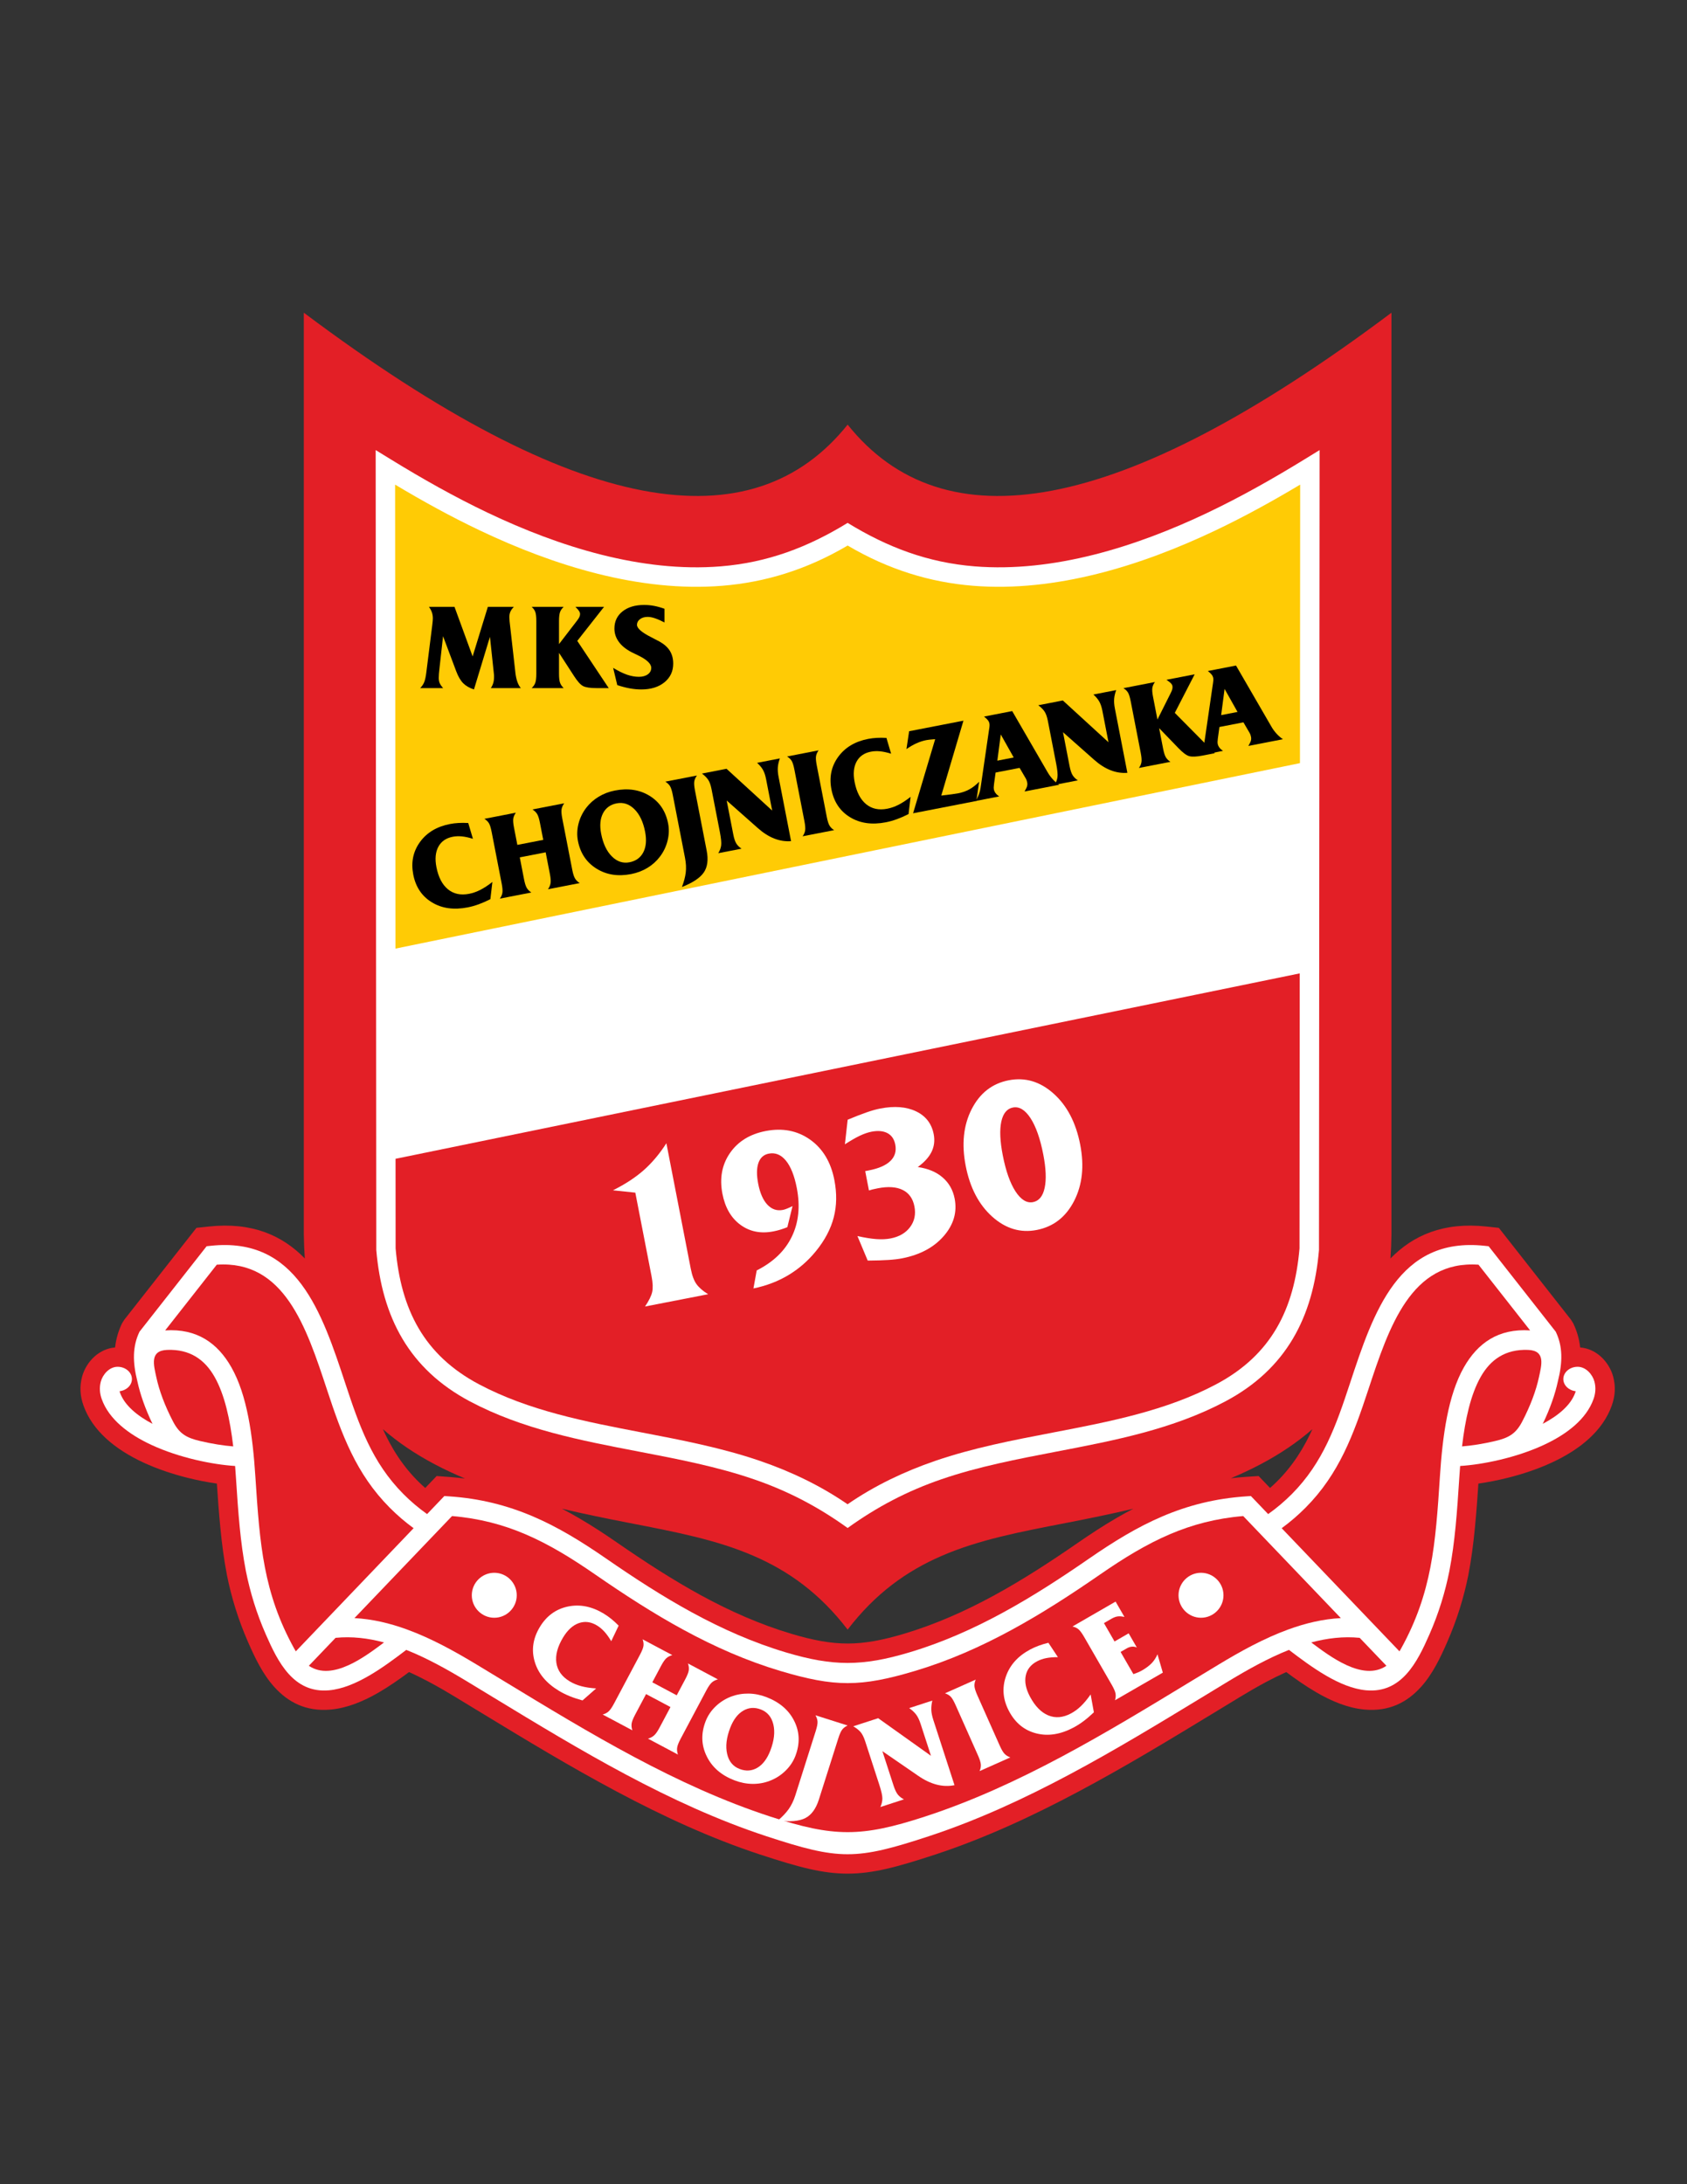 <?xml version="1.0" encoding="iso-8859-1"?>
<!-- Generator: Adobe Illustrator 24.0.1, SVG Export Plug-In . SVG Version: 6.00 Build 0)  -->
<svg version="1.1" id="Layer_1" xmlns="http://www.w3.org/2000/svg" xmlns:xlink="http://www.w3.org/1999/xlink" x="0px" y="0px"
	 viewBox="0 0 612 792" style="enable-background:new 0 0 612 792;" xml:space="preserve">
<rect x="0" y="0" width="612" height="792" fill="#333333" stroke="none"/>
<path style="fill:#E31F26;" d="M573.253,488.599c2.878,0.222,5.396,1.464,7.401,3.228c2.23,1.966,3.858,4.709,4.558,7.33
	c0.488,1.826,0.663,3.586,0.578,5.264v0.028c-0.089,1.751-0.466,3.482-1.065,5.175c-1.626,4.592-4.499,8.562-8.199,11.964
	c-3.824,3.517-8.549,6.428-13.642,8.776c-5.054,2.332-10.541,4.151-15.838,5.478c-3.732,0.938-7.382,1.636-10.724,2.112
	c-0.332,5.077-0.686,10.074-1.276,16.16c-0.573,5.87-1.3,11.445-2.349,16.862v0.056c-0.817,4.074-1.848,8.139-3.134,12.256
	c-1.256,4.02-2.768,8.07-4.585,12.211c-2.43,5.539-5.256,11.527-9.486,16.204c-4.955,5.476-11.444,9.022-20.545,8.184
	c-5.959-0.548-11.833-2.999-17.374-6.214c-3.86-2.241-7.545-4.834-10.954-7.371c-2.342,1.045-4.645,2.186-6.911,3.383
	c-3.44,1.818-6.974,3.878-10.49,6.003h0.028c-0.339,0.204-2.541,1.543-5.282,3.208c-1.373,0.834-2.884,1.754-4.364,2.652
	c-15.489,9.411-31.266,18.988-48.363,28.093c-16.798,8.946-34.063,16.932-51.96,22.822c-14.035,4.618-22.707,6.926-31.778,6.926
	c-9.05,0-17.715-2.31-31.747-6.926h-0.027c-17.897-5.891-35.161-13.876-51.96-22.822c-17.097-9.104-32.874-18.682-48.363-28.093
	c-1.479-0.898-2.991-1.818-4.363-2.652c-2.742-1.665-4.945-3.004-5.283-3.208h0.028c-3.516-2.125-7.049-4.185-10.491-6.003
	c-2.266-1.197-4.569-2.338-6.912-3.383c-3.408,2.537-7.092,5.13-10.953,7.371c-5.541,3.215-11.416,5.666-17.375,6.214
	c-9.099,0.838-15.59-2.709-20.544-8.184c-4.231-4.677-7.057-10.665-9.486-16.204c-1.818-4.141-3.33-8.191-4.586-12.211
	c-1.287-4.117-2.316-8.182-3.134-12.256v-0.056c-1.049-5.417-1.775-10.992-2.348-16.862c-0.592-6.086-0.945-11.083-1.278-16.16
	c-3.34-0.477-6.99-1.175-10.723-2.112c-5.295-1.327-10.783-3.146-15.837-5.478c-5.093-2.349-9.817-5.26-13.642-8.776
	c-3.7-3.402-6.573-7.372-8.199-11.964c-0.599-1.692-0.977-3.424-1.065-5.175v-0.028c-0.084-1.678,0.09-3.438,0.578-5.264
	c0.7-2.621,2.327-5.364,4.559-7.33c2.005-1.764,4.522-3.006,7.4-3.228c0.345-3.04,1.163-5.922,2.519-8.744l0.824-1.318l23.436-29.83
	l0.912-1.16l1.824-2.322l4.439-0.476c15.632-1.684,26.626,3.129,34.881,11.578c-0.205-2.84-0.33-5.773-0.365-8.8V113.39
	c49.925,37.423,90.52,58.305,122.898,64.472c32.699,6.228,57.128-2.339,74.385-23.884c17.256,21.545,41.684,30.112,74.384,23.884
	c32.379-6.167,72.974-27.049,122.899-64.472v334.137c-0.036,3.026-0.155,5.961-0.361,8.8c8.255-8.448,19.243-13.262,34.876-11.578
	l4.44,0.476l1.823,2.322l0.913,1.16l23.436,29.83l0.824,1.318C572.091,482.677,572.908,485.559,573.253,488.599L573.253,488.599z
	 M138.912,518.224c0.285,0.632,0.571,1.258,0.869,1.876c3.567,7.414,8.284,14.028,14.481,19.443l4.144-4.33
	c3.475,0.232,6.892,0.499,10.298,0.902c-7.49-3.129-14.569-6.784-21.031-11.154C144.611,522.889,141.686,520.648,138.912,518.224
	L138.912,518.224z M203.865,547.07c2.135,1.107,4.255,2.289,6.377,3.528c4.584,2.683,9.085,5.621,13.656,8.777
	c10.002,6.911,20.155,13.52,30.656,19.228c10.341,5.622,21.12,10.417,32.589,13.836c7.842,2.339,14.149,3.511,20.353,3.511
	c6.203,0,12.515-1.17,20.359-3.511c11.469-3.419,22.249-8.214,32.589-13.836c10.502-5.708,20.654-12.316,30.656-19.228
	c4.571-3.156,9.072-6.095,13.657-8.777c2.122-1.24,4.251-2.421,6.386-3.528c-8.11,1.921-16.341,3.59-24.501,5.174
	c-16.589,3.219-31.512,6.055-45.089,11.949c-12.607,5.473-23.919,13.5-34.054,26.709c-10.135-13.209-21.446-21.236-34.055-26.708
	c-13.578-5.894-28.498-8.73-45.088-11.95C220.199,550.66,211.974,548.991,203.865,547.07L203.865,547.07z M446.537,536.018
	c1.713-0.202,3.443-0.361,5.2-0.479h-0.027l4.884-0.326l4.143,4.33c6.197-5.415,10.915-12.029,14.482-19.443
	c0.298-0.618,0.59-1.246,0.876-1.876c-2.774,2.423-5.704,4.665-8.767,6.736C460.934,529.286,453.94,532.909,446.537,536.018
	L446.537,536.018z"/>
<path style="fill:#FFFFFF;" d="M572.326,495.602c-2.858,0-5.19,1.999-5.19,4.45c0,2.245,1.957,4.113,4.483,4.409
	c-0.04,0.163-0.087,0.325-0.144,0.488c-1.613,4.554-6.131,8.339-11.801,11.339c2.69-5.574,4.477-10.775,5.465-15.327
	c1.802-7.119,1.794-12.784-0.755-18.082l-23.436-29.83l-0.912-1.16l-1.48-0.158c-31.247-3.368-40.296,24.04-48.877,50.038
	c-4.984,15.102-9.644,28.521-21.021,39.966c-2.633,2.648-5.498,5.079-8.602,7.278l-5.119-5.35l-1.144-1.193l-1.619,0.107
	c-11.403,0.755-21.234,3.323-30.498,7.272c-9.14,3.897-17.66,9.133-26.591,15.3c-20.329,14.043-41.367,26.912-65.226,34.024
	c-17.048,5.086-27.684,5.084-44.725,0c-23.858-7.112-44.897-19.981-65.225-34.024c-8.931-6.167-17.451-11.403-26.591-15.3
	c-9.265-3.949-19.096-6.518-30.499-7.272l-1.619-0.107l-1.143,1.193l-5.12,5.35c-3.103-2.199-5.968-4.63-8.601-7.278
	c-11.377-11.445-16.037-24.863-21.021-39.966c-8.582-25.998-17.629-53.406-48.876-50.038l-1.48,0.158l-0.912,1.16l-23.437,29.83
	c-2.548,5.298-2.556,10.963-0.754,18.082c0.988,4.552,2.775,9.753,5.466,15.327c-5.671-3-10.188-6.785-11.802-11.339
	c-0.058-0.163-0.105-0.325-0.144-0.488c2.526-0.296,4.483-2.164,4.483-4.409c0-2.451-2.332-4.45-5.189-4.45
	c-3.015,0-5.413,2.805-6.097,5.369c-0.586,2.189-0.389,4.311,0.323,6.316c2.588,7.301,9.705,12.801,18.159,16.699
	c9.996,4.613,22.057,7.078,30.238,7.586c0.113,1.412,0.211,2.833,0.304,4.252c0.808,12.463,1.555,23.272,3.602,33.834
	c1.566,7.788,3.86,15.308,7.252,23.037c4.363,9.943,10.052,21.399,22.966,20.211c9.553-0.881,19.761-8.389,27.965-14.648
	c7.533,2.982,14.933,7.123,22.025,11.41c0.509,0.308,5.209,3.165,9.646,5.86c31.314,19.028,63.744,38.693,98.866,50.257
	c26.617,8.755,32.532,8.757,59.154,0c35.122-11.563,67.552-31.228,98.866-50.257c4.436-2.695,9.137-5.553,9.646-5.86
	c7.093-4.287,14.491-8.429,22.025-11.41c8.204,6.259,18.412,13.767,27.966,14.648c12.913,1.188,18.602-10.268,22.966-20.211
	c3.393-7.729,5.686-15.249,7.253-23.037c2.046-10.562,2.793-21.371,3.601-33.834c0.093-1.419,0.191-2.84,0.304-4.252
	c8.181-0.508,20.243-2.973,30.238-7.586c8.454-3.898,15.57-9.398,18.159-16.699c0.711-2.005,0.908-4.127,0.322-6.316
	C577.739,498.406,575.34,495.602,572.326,495.602L572.326,495.602z"/>
<path style="fill:#FFFFFF;" d="M307.501,554.06l-0.002,0.002c-10.648-7.672-21.643-13.427-34.056-17.685
	c-13.366-4.585-27.551-7.307-41.741-10.029c-21.1-4.047-42.22-8.101-61.255-18.212c-22.023-11.702-31.828-30.421-33.94-54.86v-0.303
	l-0.216-283.487l-0.004-6.282l5.352,3.287c11.522,7.078,23.328,13.746,35.454,19.506c25.716,12.22,55.623,21.688,84.373,19.366
	c16.96-1.369,31.596-6.905,46.035-15.765v-0.001c14.438,8.859,29.076,14.396,46.035,15.765c28.75,2.321,58.657-7.146,84.373-19.366
	c12.125-5.761,23.932-12.429,35.453-19.507l5.353-3.286l-0.005,6.282l-0.217,283.487v0.302c-2.111,24.44-11.916,43.159-33.94,54.86
	c-19.035,10.112-40.155,14.166-61.255,18.213c-14.188,2.723-28.374,5.444-41.74,10.029c-12.414,4.258-23.407,10.013-34.057,17.684
	H307.501L307.501,554.06z"/>
<path style="fill:#FFCB05;" d="M471.59,276.717l0.078-100.992c-10.023,5.992-20.265,11.635-30.763,16.623
	c-26.835,12.751-57.929,22.477-87.919,20.054c-15.477-1.25-30.557-5.786-45.482-14.587c-0.001,0.001-0.002,0.001-0.003,0.003v0.001
	c-0.002-0.001-0.003-0.001-0.004-0.002c-14.925,8.801-30.005,13.337-45.483,14.587c-29.989,2.423-61.083-7.303-87.918-20.054
	c-10.498-4.988-20.739-10.631-30.762-16.623l0.128,168.242L471.59,276.717L471.59,276.717z"/>
<path style="fill:#E31F26;" d="M275.698,529.726c11.241,3.855,21.966,8.967,31.777,15.727v-0.001
	c9.81-6.761,20.535-11.871,31.776-15.727c13.775-4.726,28.236-7.501,42.703-10.276c20.563-3.943,41.145-7.895,59.273-17.524
	c19.951-10.599,28.286-27.104,30.202-49.254v0.303l0.076-100.02l-328.011,67.228l0.024,32.793v-0.303
	c1.915,22.15,10.251,38.655,30.202,49.254c18.129,9.629,38.711,13.581,59.274,17.524
	C247.461,522.225,261.923,525.001,275.698,529.726L275.698,529.726z"/>
<path style="fill:#FFFFFF;" d="M234,473.746c1.42-2.104,2.282-3.85,2.597-5.259c0.315-1.397,0.238-3.306-0.224-5.685l-5.897-30.342
	l-8.111-0.853c4.517-2.253,8.27-4.719,11.264-7.383c2.991-2.679,5.703-5.903,8.118-9.684l8.844,45.497
	c0.483,2.483,1.182,4.362,2.093,5.614c0.912,1.253,2.312,2.476,4.207,3.643L234,473.746L234,473.746z"/>
<path style="fill:#FFFFFF;" d="M273.328,467.196l1.188-6.533c5.996-3.021,10.24-7.09,12.724-12.234
	c2.501-5.134,3.105-11.031,1.816-17.658c-0.866-4.452-2.174-7.749-3.944-9.916c-1.768-2.153-3.842-3.005-6.223-2.542
	c-1.84,0.356-3.091,1.481-3.751,3.372c-0.661,1.891-0.692,4.408-0.082,7.547c0.665,3.423,1.786,5.956,3.365,7.627
	c1.577,1.655,3.434,2.281,5.608,1.858c0.374-0.072,0.854-0.218,1.448-0.453c0.595-0.236,1.271-0.543,2.036-0.931l-1.88,7.643
	c-0.866,0.355-1.714,0.652-2.547,0.908c-0.818,0.253-1.66,0.457-2.522,0.625c-4.594,0.893-8.581,0.092-11.962-2.391
	c-3.379-2.48-5.552-6.237-6.522-11.23c-1.096-5.636-0.182-10.553,2.723-14.777c2.906-4.211,7.222-6.878,12.961-7.994
	c6.125-1.189,11.494-0.149,16.106,3.106c4.615,3.268,7.555,8.157,8.817,14.656c0.939,4.824,0.869,9.339-0.225,13.544
	c-1.079,4.201-3.237,8.28-6.46,12.245c-2.878,3.536-6.214,6.429-10.005,8.701C282.216,464.629,277.989,466.236,273.328,467.196
	L273.328,467.196z"/>
<path style="fill:#FFFFFF;" d="M306.507,414.934l1.005-8.915c2.815-1.174,5.138-2.079,6.94-2.697
	c1.814-0.633,3.423-1.079,4.826-1.353c5.197-1.01,9.551-0.667,13.071,1.026c3.505,1.682,5.631,4.446,6.371,8.254
	c0.444,2.291,0.19,4.41-0.751,6.369c-0.954,1.962-2.624,3.809-5.022,5.556c3.665,0.518,6.672,1.762,8.979,3.743
	c2.323,1.992,3.782,4.553,4.393,7.692c0.959,4.929-0.364,9.459-3.955,13.588c-3.589,4.13-8.636,6.82-15.145,8.086
	c-1.352,0.262-2.995,0.461-4.909,0.58c-1.923,0.134-4.433,0.206-7.524,0.233l-3.735-8.901c2.668,0.603,4.97,0.97,6.879,1.107
	c1.923,0.132,3.63,0.055,5.148-0.24c3.14-0.609,5.501-1.991,7.089-4.13c1.599-2.152,2.114-4.644,1.562-7.487
	c-0.551-2.831-1.966-4.826-4.242-5.958c-2.291-1.13-5.295-1.334-9.039-0.607c-0.861,0.168-1.502,0.305-1.948,0.419
	c-0.458,0.116-0.875,0.236-1.264,0.366l-1.363-7.014l1.287-0.25c3.629-0.706,6.262-1.858,7.874-3.453
	c1.629-1.587,2.205-3.566,1.747-5.922c-0.382-1.969-1.331-3.347-2.836-4.149c-1.517-0.8-3.447-0.971-5.815-0.511
	c-1.272,0.247-2.688,0.735-4.228,1.462C310.36,412.569,308.571,413.598,306.507,414.934L306.507,414.934z"/>
<path style="fill:#FFFFFF;" d="M374.745,435.896c2.174-0.423,3.577-2.138,4.229-5.162c0.655-3.025,0.483-7.064-0.497-12.109
	c-1.119-5.763-2.667-10.15-4.629-13.173c-1.978-3.022-4.107-4.304-6.386-3.861c-2.163,0.421-3.568,2.123-4.214,5.118
	c-0.645,2.997-0.469,7.063,0.526,12.184c1.11,5.713,2.651,10.074,4.617,13.111C370.371,435.036,372.493,436.334,374.745,435.896
	L374.745,435.896z M376.093,445.995c-5.879,1.145-11.266-0.468-16.133-4.821c-4.88-4.367-8.091-10.513-9.634-18.451
	c-1.531-7.875-0.806-14.719,2.164-20.53c2.979-5.828,7.457-9.315,13.439-10.478c5.958-1.158,11.383,0.445,16.28,4.82
	c4.893,4.364,8.11,10.535,9.658,18.5c1.521,7.824,0.776,14.644-2.219,20.462C386.643,441.328,382.13,444.823,376.093,445.995
	L376.093,445.995z"/>
<path style="fill:#E31F26;" d="M84.606,524.473c-1.143-9.767-3.102-18.772-6.784-25.243c-3.533-6.21-8.903-10.053-17.142-9.749
	c-6.466,0.233-4.933,5.448-3.949,9.997c1.009,4.651,2.985,10.118,6.079,16.039c2.313,4.427,4.923,5.857,9.777,7.004
	C76.937,523.547,81.109,524.193,84.606,524.473L84.606,524.473z"/>
<path style="fill:#E31F26;" d="M121.739,593.887l-9.698,10.133c8.565,5.815,20.632-3.518,27.272-8.46
	C133.513,594.001,127.634,593.298,121.739,593.887L121.739,593.887z"/>
<path style="fill:#E31F26;" d="M530.394,524.473c1.143-9.767,3.103-18.772,6.784-25.243c3.533-6.21,8.903-10.053,17.142-9.749
	c6.467,0.233,4.933,5.448,3.948,9.997c-1.01,4.651-2.985,10.118-6.077,16.039c-2.315,4.427-4.924,5.857-9.778,7.004
	C538.063,523.547,533.892,524.193,530.394,524.473L530.394,524.473z"/>
<path style="fill:#E31F26;" d="M493.262,593.887l9.697,10.133c-8.565,5.815-20.632-3.518-27.273-8.46
	C481.486,594.001,487.366,593.298,493.262,593.887L493.262,593.887z"/>
<path style="fill:#E31F26;" d="M507.688,598.782l-42.728-44.649c3.102-2.267,5.992-4.752,8.676-7.452
	c12.208-12.28,17.37-26.49,22.725-42.713c7.566-22.924,15.54-47.068,40.002-45.384l18.724,23.83
	c-11.503-0.766-19.018,4.582-24.008,13.351c-5.775,10.15-7.758,24.875-8.716,39.62c-0.799,12.329-1.535,23.004-3.462,32.954
	c-1.919,9.905-5.043,19.352-10.639,29.465C508.072,598.143,507.88,598.468,507.688,598.782L507.688,598.782z"/>
<path style="fill:#E31F26;" d="M107.313,598.782l42.729-44.649c-3.102-2.267-5.992-4.752-8.676-7.452
	c-12.208-12.28-17.37-26.49-22.724-42.713c-7.567-22.924-15.539-47.068-40.001-45.384l-18.723,23.83
	c11.502-0.766,19.016,4.582,24.006,13.351c5.775,10.15,7.758,24.875,8.716,39.62c0.799,12.329,1.534,23.004,3.462,32.954
	c1.918,9.905,5.043,19.352,10.639,29.465C106.928,598.143,107.12,598.468,107.313,598.782L107.313,598.782z"/>
<path style="fill:#E31F26;" d="M331.869,605.909c24.591-7.33,46.25-20.513,67.203-34.988c8.569-5.919,16.712-10.928,25.354-14.612
	c8.081-3.444,16.669-5.751,26.579-6.577l35.408,37c-6.455,0.33-12.798,1.846-18.996,4.1c-8.878,3.227-17.386,7.941-25.456,12.818
	c-5.915,3.575-7.659,4.636-9.675,5.86c-31.111,18.905-62.588,38.076-96.86,49.23c-22.952,7.472-32.909,7.469-55.854,0
	c-34.272-11.154-65.749-30.325-96.86-49.23c-2.015-1.225-3.759-2.285-9.674-5.86c-8.07-4.877-16.578-9.591-25.457-12.818
	c-6.198-2.254-12.541-3.769-18.996-4.1l35.408-37c9.91,0.826,18.498,3.133,26.58,6.577c8.641,3.685,16.784,8.693,25.353,14.612
	c20.954,14.476,42.613,27.658,67.204,34.988C302.784,611.771,312.214,611.771,331.869,605.909L331.869,605.909z"/>
<path style="fill:#FFFFFF;" d="M404.496,616.518c0.263-0.852,0.323-1.658,0.196-2.408c-0.132-0.758-0.593-1.832-1.393-3.218
	l-9.99-17.306c-0.832-1.438-1.535-2.382-2.105-2.841c-0.572-0.458-1.285-0.782-2.147-0.969l15.648-9.034l3.214,5.566
	c-0.932-0.216-1.74-0.283-2.426-0.193c-0.684,0.088-1.443,0.368-2.277,0.85l-2.735,1.579l3.848,6.664l5.119-2.956l2.967,5.139
	c-0.558-0.255-1.146-0.362-1.771-0.309c-0.618,0.052-1.245,0.255-1.872,0.616l-2.253,1.302l4.645,8.044
	c0.707-0.233,1.302-0.462,1.806-0.683c0.496-0.217,0.952-0.445,1.36-0.68c1.465-0.846,2.633-1.722,3.501-2.635
	c0.865-0.912,1.557-1.977,2.067-3.2l1.943,6.659L404.496,616.518L404.496,616.518z"/>
<path style="fill:#FFFFFF;" d="M396.831,620.886c-1.24,1.191-2.466,2.248-3.683,3.161c-1.21,0.908-2.426,1.692-3.659,2.349
	c-4.75,2.524-9.277,3.24-13.578,2.133c-4.308-1.099-7.589-3.779-9.852-8.033c-2.213-4.161-2.602-8.339-1.165-12.54
	c1.439-4.193,4.398-7.487,8.888-9.874c0.931-0.495,1.939-0.944,3.025-1.342c1.082-0.404,2.262-0.756,3.527-1.06l3.45,5.215
	c-1.629-0.011-3.051,0.108-4.265,0.349c-1.22,0.245-2.325,0.638-3.332,1.172c-2.265,1.204-3.626,2.942-4.082,5.204
	c-0.453,2.27,0.059,4.799,1.547,7.601c1.84,3.456,4.056,5.717,6.645,6.789c2.588,1.066,5.324,0.829,8.199-0.698
	c1.3-0.69,2.523-1.591,3.686-2.717c1.157-1.122,2.313-2.518,3.47-4.191L396.831,620.886L396.831,620.886z"/>
<path style="fill:#FFFFFF;" d="M362.677,632.967c0.65,1.463,1.248,2.47,1.79,3.016c0.543,0.548,1.228,0.966,2.058,1.262
	l-11.148,4.963c0.349-0.819,0.498-1.608,0.446-2.376c-0.051-0.766-0.398-1.883-1.049-3.345l-8.127-18.255
	c-0.677-1.517-1.277-2.528-1.797-3.045c-0.52-0.517-1.197-0.913-2.034-1.189l11.148-4.964c-0.35,0.819-0.5,1.602-0.455,2.354
	c0.045,0.752,0.39,1.862,1.04,3.325L362.677,632.967L362.677,632.967z"/>
<path style="fill:#FFFFFF;" d="M319.372,655.238c0.482-1.041,0.727-2.079,0.73-3.102c0.002-1.023-0.361-2.66-1.094-4.912
	l-5.126-15.777c-0.504-1.551-1.073-2.69-1.71-3.417c-0.628-0.729-1.513-1.417-2.641-2.064l9.051-2.94l19.156,13.644l-3.765-11.584
	c-0.464-1.429-1.005-2.554-1.634-3.386c-0.63-0.832-1.464-1.607-2.512-2.329l8.394-2.727c-0.281,1.2-0.401,2.325-0.363,3.381
	c0.039,1.05,0.288,2.285,0.745,3.692l0.392,1.205l7.277,22.396c-4.254,0.856-8.644-0.278-13.158-3.392l-0.371-0.255l-12.636-8.687
	l4.054,12.48c0.486,1.494,1.006,2.579,1.557,3.267c0.55,0.684,1.286,1.259,2.219,1.722L319.372,655.238L319.372,655.238z"/>
<path style="fill:#FFFFFF;" d="M297.069,652.525c-1.063,3.349-2.706,5.589-4.919,6.719c-2.215,1.137-5.533,1.428-9.945,0.88
	c1.613-1.366,2.918-2.745,3.906-4.125c0.988-1.384,1.8-3.061,2.426-5.035l0.359-1.129l7.027-22.142
	c0.483-1.525,0.703-2.666,0.655-3.422c-0.048-0.754-0.298-1.521-0.751-2.301l11.675,3.705c-0.819,0.377-1.465,0.856-1.94,1.446
	c-0.475,0.59-0.953,1.649-1.436,3.174L297.069,652.525L297.069,652.525z"/>
<path style="fill:#FFFFFF;" d="M266.43,645.553c-4.762-1.829-8.121-4.742-10.07-8.751c-1.958-4.003-2.089-8.215-0.395-12.63
	c0.775-2.018,1.978-3.816,3.606-5.388c1.63-1.576,3.54-2.786,5.74-3.624c1.998-0.736,4.085-1.09,6.26-1.06
	c2.181,0.033,4.327,0.459,6.444,1.272c4.805,1.843,8.184,4.75,10.144,8.729c1.961,3.973,2.086,8.181,0.381,12.624
	c-0.775,2.02-1.99,3.829-3.642,5.422c-1.654,1.6-3.557,2.806-5.712,3.611c-1.989,0.757-4.072,1.12-6.252,1.087
	C270.757,646.815,268.592,646.382,266.43,645.553L266.43,645.553z M264.896,626.528c-1.371,3.57-1.742,6.721-1.111,9.439
	c0.626,2.73,2.131,4.551,4.512,5.464c2.309,0.887,4.464,0.739,6.459-0.438c1.989-1.18,3.563-3.266,4.711-6.256
	c1.37-3.569,1.732-6.716,1.089-9.426c-0.641-2.717-2.154-4.532-4.548-5.451c-2.281-0.876-4.421-0.723-6.42,0.461
	C267.594,621.516,266.029,623.58,264.896,626.528L264.896,626.528z"/>
<path style="fill:#FFFFFF;" d="M245.497,614.722l3.14-5.903c0.721-1.358,1.136-2.429,1.236-3.201c0.097-0.763,0-1.581-0.299-2.445
	l10.855,5.773c-0.882,0.235-1.614,0.61-2.193,1.118c-0.583,0.516-1.239,1.457-1.961,2.816l-9.382,17.644
	c-0.723,1.36-1.141,2.436-1.245,3.215c-0.108,0.785-0.013,1.608,0.285,2.471l-10.856-5.771c0.87-0.242,1.598-0.628,2.194-1.154
	c0.595-0.518,1.26-1.461,1.982-2.821l3.977-7.477l-8.852-4.707l-3.975,7.477c-0.752,1.412-1.177,2.503-1.274,3.267
	c-0.098,0.767-0.004,1.563,0.272,2.398l-10.773-5.729c0.86-0.229,1.574-0.598,2.146-1.111c0.573-0.512,1.239-1.473,1.991-2.887
	l9.381-17.642c0.779-1.469,1.208-2.564,1.293-3.292c0.087-0.728-0.016-1.504-0.314-2.334l10.773,5.73
	c-0.86,0.227-1.568,0.592-2.134,1.09c-0.567,0.499-1.229,1.453-1.98,2.866l-3.138,5.903L245.497,614.722L245.497,614.722z"/>
<path style="fill:#FFFFFF;" d="M211.32,616.584c-1.66-0.448-3.196-0.955-4.605-1.529c-1.403-0.567-2.701-1.206-3.897-1.925
	c-4.612-2.772-7.557-6.285-8.823-10.541c-1.276-4.257-0.668-8.451,1.813-12.583c2.426-4.038,5.807-6.523,10.148-7.456
	c4.335-0.926,8.683-0.086,13.04,2.533c0.905,0.543,1.808,1.176,2.708,1.901c0.905,0.722,1.814,1.551,2.726,2.478l-2.691,5.644
	c-0.831-1.402-1.667-2.56-2.497-3.477c-0.838-0.918-1.744-1.666-2.72-2.253c-2.199-1.321-4.39-1.593-6.564-0.817
	c-2.178,0.779-4.083,2.521-5.717,5.24c-2.017,3.356-2.812,6.419-2.398,9.192c0.419,2.766,2.03,4.991,4.82,6.667
	c1.262,0.759,2.665,1.345,4.227,1.762c1.559,0.413,3.35,0.686,5.38,0.817L211.32,616.584L211.32,616.584z"/>
<path style="fill:#FFFFFF;" d="M179.308,570.298c4.492,0,8.155,3.662,8.155,8.154c0,4.491-3.663,8.155-8.155,8.155
	c-4.491,0-8.154-3.664-8.154-8.155C171.153,573.96,174.816,570.298,179.308,570.298L179.308,570.298z"/>
<path style="fill:#FFFFFF;" d="M435.693,570.298c-4.491,0-8.154,3.662-8.154,8.154c0,4.491,3.663,8.155,8.154,8.155
	c4.492,0,8.154-3.664,8.154-8.155C443.848,573.96,440.185,570.298,435.693,570.298L435.693,570.298z"/>
<path d="M177.894,326.044c-1.466,0.743-2.879,1.363-4.244,1.859c-1.359,0.493-2.687,0.869-3.994,1.122
	c-5.042,0.981-9.374,0.37-12.993-1.843c-3.623-2.202-5.871-5.566-6.748-10.082c-0.857-4.417-0.048-8.337,2.434-11.771
	c2.485-3.428,6.105-5.608,10.869-6.534c0.988-0.192,2.033-0.321,3.137-0.381c1.102-0.065,2.276-0.059,3.516,0.018l1.694,5.721
	c-1.485-0.462-2.817-0.75-3.992-0.869c-1.182-0.118-2.301-0.07-3.368,0.138c-2.403,0.467-4.131,1.675-5.179,3.611
	c-1.045,1.945-1.285,4.397-0.708,7.371c0.713,3.667,2.105,6.35,4.171,8.051c2.064,1.696,4.628,2.244,7.678,1.651
	c1.38-0.269,2.747-0.748,4.124-1.45c1.369-0.702,2.814-1.655,4.337-2.857L177.894,326.044L177.894,326.044z"/>
<path d="M197.075,304.535l-1.218-6.264c-0.281-1.445-0.616-2.487-1.004-3.119c-0.389-0.626-0.952-1.174-1.691-1.634l11.52-2.24
	c-0.513,0.707-0.831,1.423-0.956,2.149c-0.123,0.732-0.043,1.824,0.237,3.268l3.64,18.722c0.28,1.444,0.617,2.493,1.007,3.132
	c0.393,0.648,0.957,1.203,1.697,1.664l-11.52,2.239c0.499-0.701,0.809-1.426,0.935-2.174c0.129-0.742,0.055-1.841-0.225-3.284
	l-1.542-7.936l-9.393,1.826l1.542,7.936c0.292,1.499,0.631,2.564,1.018,3.188c0.387,0.626,0.934,1.163,1.642,1.616l-11.434,2.222
	c0.501-0.688,0.807-1.389,0.924-2.113c0.117-0.724,0.035-1.837-0.256-3.337l-3.64-18.722c-0.303-1.56-0.644-2.629-1.018-3.22
	c-0.373-0.593-0.915-1.106-1.634-1.543l11.434-2.223c-0.501,0.689-0.808,1.382-0.929,2.092c-0.12,0.71-0.038,1.816,0.255,3.317
	l1.217,6.265L197.075,304.535L197.075,304.535z"/>
<path d="M228.946,316.945c-4.778,0.928-8.972,0.268-12.577-1.991c-3.61-2.25-5.847-5.594-6.708-10.023
	c-0.394-2.027-0.331-4.09,0.191-6.185c0.522-2.101,1.457-4.045,2.814-5.837c1.245-1.607,2.756-2.948,4.531-4.024
	c1.783-1.077,3.734-1.819,5.861-2.232c4.821-0.938,9.026-0.294,12.626,1.936c3.597,2.224,5.827,5.569,6.694,10.027
	c0.393,2.025,0.325,4.105-0.205,6.23c-0.531,2.132-1.46,4.071-2.796,5.813c-1.229,1.618-2.73,2.965-4.513,4.042
	C233.088,315.778,231.114,316.524,228.946,316.945L228.946,316.945z M218.082,302.319c0.697,3.583,1.99,6.322,3.876,8.206
	c1.888,1.89,4.026,2.605,6.415,2.14c2.317-0.451,3.986-1.66,5.007-3.624c1.014-1.961,1.232-4.445,0.649-7.446
	c-0.697-3.584-1.995-6.313-3.886-8.181c-1.891-1.877-4.036-2.581-6.439-2.114c-2.29,0.444-3.943,1.652-4.963,3.622
	C217.729,296.898,217.507,299.362,218.082,302.319L218.082,302.319z"/>
<path d="M256.369,308.473c0.641,3.294,0.288,5.922-1.051,7.88c-1.338,1.964-3.984,3.726-7.932,5.282
	c0.727-1.882,1.191-3.632,1.387-5.244c0.196-1.609,0.109-3.385-0.268-5.327l-0.216-1.11l-4.232-21.764
	c-0.291-1.501-0.63-2.558-1.015-3.169c-0.384-0.611-0.944-1.137-1.68-1.585l11.476-2.23c-0.515,0.691-0.837,1.388-0.964,2.099
	c-0.127,0.711-0.045,1.818,0.247,3.318L256.369,308.473L256.369,308.473z"/>
<path d="M260.565,309.375c0.58-0.931,0.932-1.885,1.055-2.853c0.121-0.969-0.033-2.563-0.464-4.78l-3.022-15.545
	c-0.296-1.528-0.705-2.675-1.221-3.438c-0.51-0.763-1.269-1.518-2.262-2.261l8.915-1.734l16.563,15.157l-2.218-11.413
	c-0.273-1.408-0.656-2.537-1.156-3.398c-0.5-0.863-1.199-1.694-2.108-2.498l8.27-1.608c-0.406,1.104-0.651,2.155-0.737,3.161
	c-0.085,0.997,0.007,2.198,0.277,3.584l0.23,1.188l4.29,22.065c-4.13,0.316-8.158-1.269-12.073-4.745l-0.32-0.284l-10.963-9.7
	l2.391,12.295c0.286,1.473,0.652,2.559,1.095,3.278c0.439,0.711,1.072,1.339,1.902,1.888L260.565,309.375L260.565,309.375z"/>
<path d="M299.934,296.217c0.293,1.5,0.631,2.564,1.018,3.188c0.388,0.626,0.934,1.163,1.642,1.615l-11.434,2.223
	c0.501-0.687,0.807-1.389,0.924-2.113c0.117-0.724,0.035-1.837-0.256-3.336l-3.64-18.722c-0.302-1.56-0.644-2.629-1.019-3.22
	c-0.373-0.592-0.914-1.106-1.634-1.543l11.434-2.223c-0.501,0.689-0.808,1.382-0.929,2.092c-0.12,0.71-0.038,1.816,0.254,3.317
	L299.934,296.217L299.934,296.217z"/>
<path d="M329.602,295.186c-1.466,0.742-2.881,1.363-4.245,1.858c-1.358,0.493-2.686,0.869-3.993,1.123
	c-5.043,0.98-9.375,0.369-12.995-1.844c-3.622-2.202-5.869-5.566-6.747-10.081c-0.858-4.417-0.048-8.338,2.435-11.771
	c2.485-3.427,6.105-5.607,10.869-6.533c0.987-0.192,2.034-0.322,3.137-0.381c1.102-0.066,2.276-0.059,3.516,0.018l1.694,5.721
	c-1.485-0.462-2.817-0.75-3.991-0.868c-1.182-0.119-2.301-0.071-3.368,0.138c-2.402,0.467-4.131,1.674-5.179,3.611
	c-1.046,1.945-1.284,4.396-0.707,7.37c0.713,3.668,2.105,6.35,4.17,8.051c2.063,1.695,4.627,2.244,7.678,1.651
	c1.38-0.269,2.747-0.747,4.123-1.45c1.37-0.701,2.816-1.654,4.339-2.857L329.602,295.186L329.602,295.186z"/>
<path d="M354.198,290.436l-22.953,4.461l8.009-26.868c-0.074,0-0.198,0.009-0.363,0.026c-1.31,0.101-2.243,0.2-2.796,0.308
	c-1.253,0.243-2.468,0.634-3.662,1.176c-1.192,0.542-2.387,1.239-3.593,2.092l0.969-6.482l19.705-3.831l-8.042,27.156
	c1.597-0.177,2.878-0.338,3.857-0.469c0.977-0.131,1.758-0.254,2.341-0.368c1.485-0.289,2.826-0.762,4.023-1.431
	c1.199-0.661,2.366-1.574,3.512-2.734L354.198,290.436L354.198,290.436z"/>
<path d="M361.808,275.82l5.938-1.153l-4.692-8.343L361.808,275.82L361.808,275.82z M353.972,290.442
	c0.505-0.889,0.897-1.723,1.181-2.502c0.278-0.77,0.474-1.546,0.583-2.313l3.018-20.74c0.019-0.128,0.048-0.319,0.083-0.554
	c0.153-0.848,0.187-1.513,0.095-1.982c-0.084-0.434-0.266-0.834-0.549-1.192c-0.278-0.367-0.748-0.806-1.409-1.328l10.225-1.988
	l12.825,22.133c0.557,0.969,1.2,1.848,1.927,2.629c0.721,0.782,1.475,1.433,2.27,1.956L371.677,287
	c0.498-0.85,0.802-1.49,0.923-1.928c0.114-0.442,0.131-0.888,0.041-1.352c-0.054-0.277-0.126-0.536-0.203-0.779
	c-0.085-0.242-0.184-0.452-0.283-0.618l-2.273-3.882l-8.704,1.692l-0.583,4.247c-0.064,0.544-0.099,0.941-0.103,1.186
	c-0.005,0.244,0.015,0.455,0.051,0.639c0.096,0.499,0.304,0.959,0.625,1.392c0.318,0.425,0.759,0.827,1.302,1.193L353.972,290.442
	L353.972,290.442z"/>
<path d="M382.573,284.602c0.58-0.932,0.933-1.885,1.055-2.853c0.121-0.969-0.032-2.563-0.464-4.78l-3.022-15.545
	c-0.297-1.529-0.705-2.675-1.221-3.438c-0.511-0.763-1.27-1.518-2.264-2.262l8.915-1.732l16.563,15.156l-2.218-11.413
	c-0.273-1.408-0.655-2.537-1.155-3.397c-0.5-0.864-1.199-1.695-2.108-2.499l8.27-1.607c-0.406,1.104-0.651,2.155-0.737,3.161
	c-0.085,0.997,0.007,2.198,0.277,3.585l0.23,1.188l4.289,22.065c-4.13,0.316-8.158-1.27-12.073-4.745l-0.32-0.284l-10.962-9.701
	l2.391,12.295c0.286,1.473,0.652,2.559,1.094,3.279c0.44,0.711,1.073,1.34,1.902,1.888L382.573,284.602L382.573,284.602z"/>
<path d="M421.941,271.443c0.291,1.499,0.631,2.564,1.018,3.188c0.388,0.626,0.935,1.163,1.642,1.616l-11.435,2.222
	c0.502-0.688,0.808-1.389,0.926-2.113c0.116-0.724,0.035-1.838-0.257-3.337l-3.64-18.721c-0.303-1.559-0.643-2.628-1.018-3.22
	c-0.374-0.593-0.916-1.106-1.635-1.543l11.434-2.223c-0.501,0.688-0.809,1.382-0.93,2.092c-0.119,0.709-0.037,1.816,0.256,3.317
	l1.59,8.183l4.716-9.409c0.359-0.691,0.586-1.237,0.678-1.639c0.098-0.402,0.107-0.774,0.039-1.121
	c-0.061-0.32-0.232-0.634-0.516-0.949c-0.281-0.313-0.83-0.739-1.646-1.288l10.233-1.99l-7.207,13.983l14.494,14.628l-4.351,0.846
	c-2.269,0.441-3.909,0.509-4.933,0.212c-1.023-0.294-2.328-1.273-3.918-2.926l-6.983-7.225L421.941,271.443L421.941,271.443z"/>
<path d="M443.003,259.305l5.938-1.154l-4.692-8.342L443.003,259.305L443.003,259.305z M435.167,273.927
	c0.505-0.889,0.896-1.724,1.181-2.503c0.278-0.77,0.475-1.547,0.583-2.313l3.017-20.74c0.019-0.128,0.048-0.319,0.084-0.554
	c0.152-0.848,0.186-1.512,0.095-1.982c-0.085-0.434-0.267-0.835-0.55-1.192c-0.278-0.367-0.747-0.807-1.409-1.328l10.226-1.988
	l12.825,22.133c0.557,0.969,1.2,1.848,1.928,2.629c0.721,0.781,1.474,1.433,2.269,1.956l-12.543,2.439
	c0.499-0.85,0.802-1.491,0.924-1.928c0.113-0.443,0.13-0.889,0.04-1.352c-0.054-0.277-0.126-0.537-0.203-0.779
	c-0.085-0.242-0.183-0.452-0.283-0.618l-2.273-3.883l-8.704,1.692l-0.583,4.248c-0.065,0.543-0.099,0.941-0.103,1.185
	c-0.004,0.244,0.015,0.456,0.051,0.64c0.096,0.499,0.304,0.958,0.625,1.392c0.318,0.425,0.759,0.827,1.302,1.193L435.167,273.927
	L435.167,273.927z"/>
<path d="M222.432,242.167c1.877,1.144,3.553,1.97,5.035,2.483c1.479,0.508,2.925,0.762,4.32,0.762c1.32,0,2.398-0.297,3.227-0.899
	c0.824-0.601,1.236-1.384,1.236-2.347c0-1.5-1.632-3.029-4.891-4.586c-0.975-0.463-1.726-0.833-2.261-1.101
	c-2.023-1.051-3.563-2.296-4.616-3.752c-1.063-1.463-1.589-3.065-1.589-4.818c0-2.579,0.981-4.649,2.939-6.208
	c1.965-1.564,4.581-2.347,7.852-2.347c1.213,0,2.419,0.116,3.611,0.34c1.193,0.225,2.443,0.573,3.757,1.043v4.962
	c-1.357-0.696-2.521-1.203-3.504-1.528c-0.982-0.327-1.842-0.486-2.593-0.486c-1.126,0-2.059,0.274-2.781,0.826
	c-0.731,0.551-1.092,1.238-1.092,2.057c0,1.246,1.683,2.724,5.057,4.433c1.329,0.682,2.37,1.225,3.136,1.638
	c1.675,0.934,2.918,2.05,3.733,3.354c0.81,1.296,1.214,2.847,1.214,4.642c0,2.789-1.062,5.042-3.186,6.774
	c-2.124,1.723-4.92,2.586-8.387,2.586c-1.373,0-2.767-0.13-4.197-0.392c-1.423-0.26-2.934-0.659-4.522-1.18L222.432,242.167
	L222.432,242.167z"/>
<path d="M202.797,244.289c0,1.528,0.13,2.637,0.391,3.324c0.26,0.689,0.694,1.319,1.299,1.898h-11.615
	c0.622-0.58,1.055-1.21,1.307-1.898c0.253-0.688,0.384-1.796,0.384-3.324v-19.072c0-1.588-0.131-2.703-0.384-3.355
	c-0.252-0.653-0.685-1.26-1.307-1.826h11.615c-0.621,0.58-1.054,1.203-1.306,1.876c-0.254,0.673-0.384,1.775-0.384,3.304v8.336
	l6.408-8.336c0.484-0.609,0.809-1.103,0.975-1.479c0.174-0.377,0.253-0.739,0.253-1.094c0-0.327-0.108-0.667-0.325-1.029
	c-0.216-0.361-0.672-0.883-1.366-1.579h10.396l-9.716,12.351l11.406,17.125h-4.421c-2.304,0-3.923-0.247-4.868-0.732
	c-0.947-0.485-2.037-1.694-3.281-3.622l-5.461-8.424V244.289L202.797,244.289z"/>
<path d="M152.433,249.512c0.622-0.623,1.1-1.319,1.431-2.094c0.332-0.768,0.592-1.969,0.794-3.592l2.152-17.125
	c0.087-0.68,0.144-1.21,0.173-1.593c0.028-0.384,0.043-0.681,0.043-0.891c0-0.775-0.115-1.499-0.34-2.166
	c-0.223-0.659-0.585-1.333-1.083-2.015h9.275l6.582,17.994l5.525-17.994h9.434c-0.605,0.622-1.032,1.225-1.277,1.805
	c-0.246,0.579-0.369,1.245-0.369,1.991c0,0.233,0.028,0.646,0.087,1.253c0,0.059,0,0.102,0,0.132l2.051,18.16
	c0,0.086,0.014,0.231,0.043,0.427c0.296,2.6,0.954,4.505,1.987,5.708h-10.88c0.398-0.594,0.688-1.21,0.883-1.854
	c0.188-0.645,0.281-1.355,0.281-2.138c0-0.296,0-0.52-0.006-0.666c-0.007-0.152-0.021-0.29-0.037-0.413l-1.438-13.538l-5.801,19.095
	c-1.618-0.522-2.918-1.275-3.893-2.246c-0.977-0.979-1.828-2.435-2.558-4.376l-4.76-12.684l-1.314,11.77
	c-0.087,0.724-0.153,1.369-0.196,1.934c-0.035,0.566-0.058,1.059-0.058,1.463c0,0.696,0.116,1.318,0.355,1.87
	c0.245,0.55,0.657,1.145,1.249,1.782H152.433L152.433,249.512z"/>
</svg>

